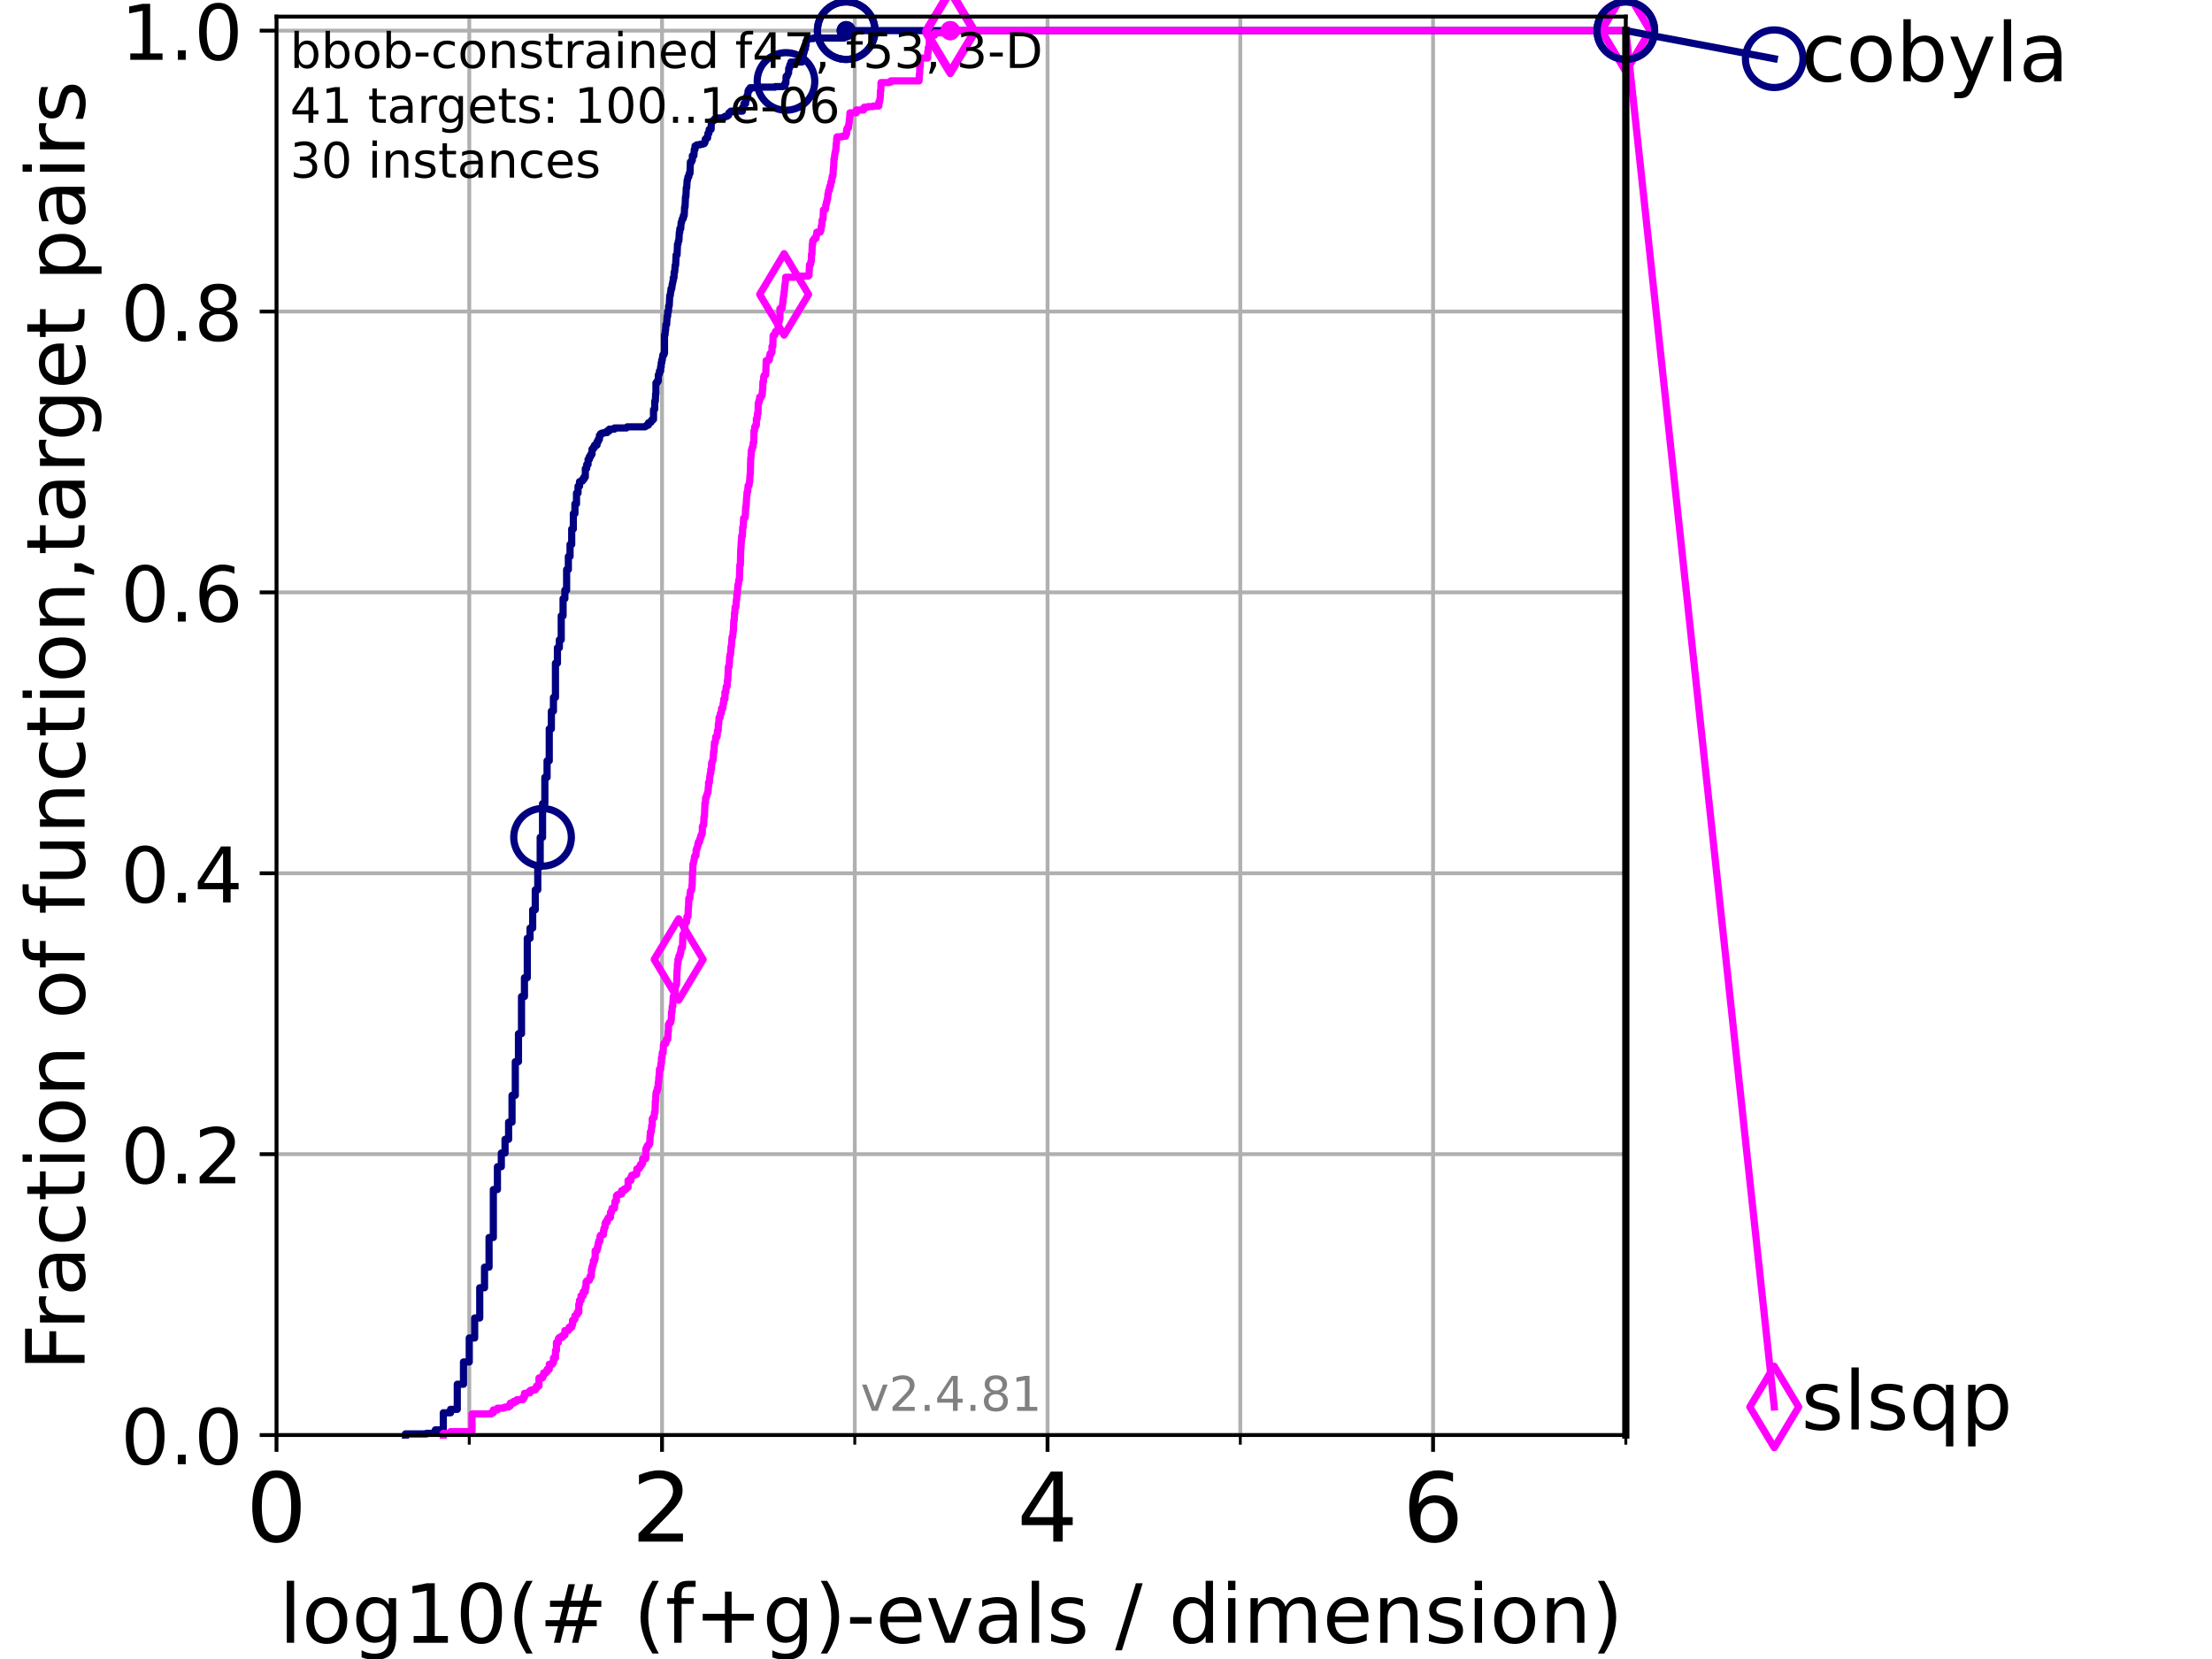 <?xml version="1.0" encoding="utf-8" standalone="no"?>
<!DOCTYPE svg PUBLIC "-//W3C//DTD SVG 1.1//EN"
  "http://www.w3.org/Graphics/SVG/1.1/DTD/svg11.dtd">
<!-- Created with matplotlib (https://matplotlib.org/) -->
<svg height="345.6pt" version="1.1" viewBox="0 0 460.8 345.6" width="460.8pt" xmlns="http://www.w3.org/2000/svg" xmlns:xlink="http://www.w3.org/1999/xlink">
 <defs>
  <style type="text/css">*{stroke-linecap:butt;stroke-linejoin:round;}</style>
 </defs>
 <g id="figure_1">
  <g id="patch_1">
   <path d="M 0 345.6 
L 460.8 345.6 
L 460.8 0 
L 0 0 
z
" style="fill:#ffffff;"/>
  </g>
  <g id="axes_1">
   <g id="patch_2">
    <path d="M 57.6 298.944 
L 338.688 298.944 
L 338.688 3.456 
L 57.6 3.456 
z
" style="fill:#ffffff;"/>
   </g>
   <g id="matplotlib.axis_1">
    <g id="xtick_1">
     <g id="line2d_1">
      <path clip-path="url(#pda171deb8d)" d="M 57.6 298.944 
L 57.6 3.456 
" style="fill:none;stroke:#b0b0b0;stroke-linecap:square;stroke-width:0.8;"/>
     </g>
     <g id="line2d_2">
      <defs>
       <path d="M 0 0 
L 0 3.5 
" id="m851d2f0dfb" style="stroke:#000000;stroke-width:0.8;"/>
      </defs>
      <g>
       <use style="stroke:#000000;stroke-width:0.8;" x="57.6" xlink:href="#m851d2f0dfb" y="298.944"/>
      </g>
     </g>
     <g id="text_1">
      <!-- 0 -->
      <g transform="translate(51.237 321.141)scale(0.2 -0.2)">
       <defs>
        <path d="M 31.781 66.406 
Q 24.172 66.406 20.328 58.906 
Q 16.5 51.422 16.5 36.375 
Q 16.5 21.391 20.328 13.891 
Q 24.172 6.391 31.781 6.391 
Q 39.453 6.391 43.281 13.891 
Q 47.125 21.391 47.125 36.375 
Q 47.125 51.422 43.281 58.906 
Q 39.453 66.406 31.781 66.406 
z
M 31.781 74.219 
Q 44.047 74.219 50.516 64.516 
Q 56.984 54.828 56.984 36.375 
Q 56.984 17.969 50.516 8.266 
Q 44.047 -1.422 31.781 -1.422 
Q 19.531 -1.422 13.062 8.266 
Q 6.594 17.969 6.594 36.375 
Q 6.594 54.828 13.062 64.516 
Q 19.531 74.219 31.781 74.219 
z
" id="DejaVuSans-48"/>
       </defs>
       <use xlink:href="#DejaVuSans-48"/>
      </g>
     </g>
    </g>
    <g id="xtick_2">
     <g id="line2d_3">
      <path clip-path="url(#pda171deb8d)" d="M 137.911 298.944 
L 137.911 3.456 
" style="fill:none;stroke:#b0b0b0;stroke-linecap:square;stroke-width:0.8;"/>
     </g>
     <g id="line2d_4">
      <g>
       <use style="stroke:#000000;stroke-width:0.8;" x="137.911" xlink:href="#m851d2f0dfb" y="298.944"/>
      </g>
     </g>
     <g id="text_2">
      <!-- 2 -->
      <g transform="translate(131.548 321.141)scale(0.2 -0.2)">
       <defs>
        <path d="M 19.188 8.297 
L 53.609 8.297 
L 53.609 0 
L 7.328 0 
L 7.328 8.297 
Q 12.938 14.109 22.625 23.891 
Q 32.328 33.688 34.812 36.531 
Q 39.547 41.844 41.422 45.531 
Q 43.312 49.219 43.312 52.781 
Q 43.312 58.594 39.234 62.25 
Q 35.156 65.922 28.609 65.922 
Q 23.969 65.922 18.812 64.312 
Q 13.672 62.703 7.812 59.422 
L 7.812 69.391 
Q 13.766 71.781 18.938 73 
Q 24.125 74.219 28.422 74.219 
Q 39.75 74.219 46.484 68.547 
Q 53.219 62.891 53.219 53.422 
Q 53.219 48.922 51.531 44.891 
Q 49.859 40.875 45.406 35.406 
Q 44.188 33.984 37.641 27.219 
Q 31.109 20.453 19.188 8.297 
z
" id="DejaVuSans-50"/>
       </defs>
       <use xlink:href="#DejaVuSans-50"/>
      </g>
     </g>
    </g>
    <g id="xtick_3">
     <g id="line2d_5">
      <path clip-path="url(#pda171deb8d)" d="M 218.222 298.944 
L 218.222 3.456 
" style="fill:none;stroke:#b0b0b0;stroke-linecap:square;stroke-width:0.8;"/>
     </g>
     <g id="line2d_6">
      <g>
       <use style="stroke:#000000;stroke-width:0.8;" x="218.222" xlink:href="#m851d2f0dfb" y="298.944"/>
      </g>
     </g>
     <g id="text_3">
      <!-- 4 -->
      <g transform="translate(211.859 321.141)scale(0.2 -0.2)">
       <defs>
        <path d="M 37.797 64.312 
L 12.891 25.391 
L 37.797 25.391 
z
M 35.203 72.906 
L 47.609 72.906 
L 47.609 25.391 
L 58.016 25.391 
L 58.016 17.188 
L 47.609 17.188 
L 47.609 0 
L 37.797 0 
L 37.797 17.188 
L 4.891 17.188 
L 4.891 26.703 
z
" id="DejaVuSans-52"/>
       </defs>
       <use xlink:href="#DejaVuSans-52"/>
      </g>
     </g>
    </g>
    <g id="xtick_4">
     <g id="line2d_7">
      <path clip-path="url(#pda171deb8d)" d="M 298.533 298.944 
L 298.533 3.456 
" style="fill:none;stroke:#b0b0b0;stroke-linecap:square;stroke-width:0.8;"/>
     </g>
     <g id="line2d_8">
      <g>
       <use style="stroke:#000000;stroke-width:0.8;" x="298.533" xlink:href="#m851d2f0dfb" y="298.944"/>
      </g>
     </g>
     <g id="text_4">
      <!-- 6 -->
      <g transform="translate(292.17 321.141)scale(0.2 -0.2)">
       <defs>
        <path d="M 33.016 40.375 
Q 26.375 40.375 22.484 35.828 
Q 18.609 31.297 18.609 23.391 
Q 18.609 15.531 22.484 10.953 
Q 26.375 6.391 33.016 6.391 
Q 39.656 6.391 43.531 10.953 
Q 47.406 15.531 47.406 23.391 
Q 47.406 31.297 43.531 35.828 
Q 39.656 40.375 33.016 40.375 
z
M 52.594 71.297 
L 52.594 62.312 
Q 48.875 64.062 45.094 64.984 
Q 41.312 65.922 37.594 65.922 
Q 27.828 65.922 22.672 59.328 
Q 17.531 52.734 16.797 39.406 
Q 19.672 43.656 24.016 45.922 
Q 28.375 48.188 33.594 48.188 
Q 44.578 48.188 50.953 41.516 
Q 57.328 34.859 57.328 23.391 
Q 57.328 12.156 50.688 5.359 
Q 44.047 -1.422 33.016 -1.422 
Q 20.359 -1.422 13.672 8.266 
Q 6.984 17.969 6.984 36.375 
Q 6.984 53.656 15.188 63.938 
Q 23.391 74.219 37.203 74.219 
Q 40.922 74.219 44.703 73.484 
Q 48.484 72.75 52.594 71.297 
z
" id="DejaVuSans-54"/>
       </defs>
       <use xlink:href="#DejaVuSans-54"/>
      </g>
     </g>
    </g>
    <g id="xtick_5">
     <g id="line2d_9">
      <path clip-path="url(#pda171deb8d)" d="M 97.755 298.944 
L 97.755 3.456 
" style="fill:none;stroke:#b0b0b0;stroke-linecap:square;stroke-width:0.8;"/>
     </g>
     <g id="line2d_10">
      <defs>
       <path d="M 0 0 
L 0 2 
" id="m78ebebf94d" style="stroke:#000000;stroke-width:0.6;"/>
      </defs>
      <g>
       <use style="stroke:#000000;stroke-width:0.6;" x="97.755" xlink:href="#m78ebebf94d" y="298.944"/>
      </g>
     </g>
    </g>
    <g id="xtick_6">
     <g id="line2d_11">
      <path clip-path="url(#pda171deb8d)" d="M 178.066 298.944 
L 178.066 3.456 
" style="fill:none;stroke:#b0b0b0;stroke-linecap:square;stroke-width:0.8;"/>
     </g>
     <g id="line2d_12">
      <g>
       <use style="stroke:#000000;stroke-width:0.6;" x="178.066" xlink:href="#m78ebebf94d" y="298.944"/>
      </g>
     </g>
    </g>
    <g id="xtick_7">
     <g id="line2d_13">
      <path clip-path="url(#pda171deb8d)" d="M 258.377 298.944 
L 258.377 3.456 
" style="fill:none;stroke:#b0b0b0;stroke-linecap:square;stroke-width:0.8;"/>
     </g>
     <g id="line2d_14">
      <g>
       <use style="stroke:#000000;stroke-width:0.6;" x="258.377" xlink:href="#m78ebebf94d" y="298.944"/>
      </g>
     </g>
    </g>
    <g id="xtick_8">
     <g id="line2d_15">
      <path clip-path="url(#pda171deb8d)" d="M 338.688 298.944 
L 338.688 3.456 
" style="fill:none;stroke:#b0b0b0;stroke-linecap:square;stroke-width:0.8;"/>
     </g>
     <g id="line2d_16">
      <g>
       <use style="stroke:#000000;stroke-width:0.6;" x="338.688" xlink:href="#m78ebebf94d" y="298.944"/>
      </g>
     </g>
    </g>
    <g id="text_5">
     <!-- log10(# (f+g)-evals / dimension) -->
     <g transform="translate(58.145 342.218)scale(0.17 -0.17)">
      <defs>
       <path d="M 9.422 75.984 
L 18.406 75.984 
L 18.406 0 
L 9.422 0 
z
" id="DejaVuSans-108"/>
       <path d="M 30.609 48.391 
Q 23.391 48.391 19.188 42.75 
Q 14.984 37.109 14.984 27.297 
Q 14.984 17.484 19.156 11.844 
Q 23.344 6.203 30.609 6.203 
Q 37.797 6.203 41.984 11.859 
Q 46.188 17.531 46.188 27.297 
Q 46.188 37.016 41.984 42.703 
Q 37.797 48.391 30.609 48.391 
z
M 30.609 56 
Q 42.328 56 49.016 48.375 
Q 55.719 40.766 55.719 27.297 
Q 55.719 13.875 49.016 6.219 
Q 42.328 -1.422 30.609 -1.422 
Q 18.844 -1.422 12.172 6.219 
Q 5.516 13.875 5.516 27.297 
Q 5.516 40.766 12.172 48.375 
Q 18.844 56 30.609 56 
z
" id="DejaVuSans-111"/>
       <path d="M 45.406 27.984 
Q 45.406 37.75 41.375 43.109 
Q 37.359 48.484 30.078 48.484 
Q 22.859 48.484 18.828 43.109 
Q 14.797 37.75 14.797 27.984 
Q 14.797 18.266 18.828 12.891 
Q 22.859 7.516 30.078 7.516 
Q 37.359 7.516 41.375 12.891 
Q 45.406 18.266 45.406 27.984 
z
M 54.391 6.781 
Q 54.391 -7.172 48.188 -13.984 
Q 42 -20.797 29.203 -20.797 
Q 24.469 -20.797 20.266 -20.094 
Q 16.062 -19.391 12.109 -17.922 
L 12.109 -9.188 
Q 16.062 -11.328 19.922 -12.344 
Q 23.781 -13.375 27.781 -13.375 
Q 36.625 -13.375 41.016 -8.766 
Q 45.406 -4.156 45.406 5.172 
L 45.406 9.625 
Q 42.625 4.781 38.281 2.391 
Q 33.938 0 27.875 0 
Q 17.828 0 11.672 7.656 
Q 5.516 15.328 5.516 27.984 
Q 5.516 40.672 11.672 48.328 
Q 17.828 56 27.875 56 
Q 33.938 56 38.281 53.609 
Q 42.625 51.219 45.406 46.391 
L 45.406 54.688 
L 54.391 54.688 
z
" id="DejaVuSans-103"/>
       <path d="M 12.406 8.297 
L 28.516 8.297 
L 28.516 63.922 
L 10.984 60.406 
L 10.984 69.391 
L 28.422 72.906 
L 38.281 72.906 
L 38.281 8.297 
L 54.391 8.297 
L 54.391 0 
L 12.406 0 
z
" id="DejaVuSans-49"/>
       <path d="M 31 75.875 
Q 24.469 64.656 21.281 53.656 
Q 18.109 42.672 18.109 31.391 
Q 18.109 20.125 21.312 9.062 
Q 24.516 -2 31 -13.188 
L 23.188 -13.188 
Q 15.875 -1.703 12.234 9.375 
Q 8.594 20.453 8.594 31.391 
Q 8.594 42.281 12.203 53.312 
Q 15.828 64.359 23.188 75.875 
z
" id="DejaVuSans-40"/>
       <path d="M 51.125 44 
L 36.922 44 
L 32.812 27.688 
L 47.125 27.688 
z
M 43.797 71.781 
L 38.719 51.516 
L 52.984 51.516 
L 58.109 71.781 
L 65.922 71.781 
L 60.891 51.516 
L 76.125 51.516 
L 76.125 44 
L 58.984 44 
L 54.984 27.688 
L 70.516 27.688 
L 70.516 20.219 
L 53.078 20.219 
L 48 0 
L 40.188 0 
L 45.219 20.219 
L 30.906 20.219 
L 25.875 0 
L 18.016 0 
L 23.094 20.219 
L 7.719 20.219 
L 7.719 27.688 
L 24.906 27.688 
L 29 44 
L 13.281 44 
L 13.281 51.516 
L 30.906 51.516 
L 35.891 71.781 
z
" id="DejaVuSans-35"/>
       <path id="DejaVuSans-32"/>
       <path d="M 37.109 75.984 
L 37.109 68.5 
L 28.516 68.5 
Q 23.688 68.5 21.797 66.547 
Q 19.922 64.594 19.922 59.516 
L 19.922 54.688 
L 34.719 54.688 
L 34.719 47.703 
L 19.922 47.703 
L 19.922 0 
L 10.891 0 
L 10.891 47.703 
L 2.297 47.703 
L 2.297 54.688 
L 10.891 54.688 
L 10.891 58.5 
Q 10.891 67.625 15.141 71.797 
Q 19.391 75.984 28.609 75.984 
z
" id="DejaVuSans-102"/>
       <path d="M 46 62.703 
L 46 35.5 
L 73.188 35.5 
L 73.188 27.203 
L 46 27.203 
L 46 0 
L 37.797 0 
L 37.797 27.203 
L 10.594 27.203 
L 10.594 35.5 
L 37.797 35.5 
L 37.797 62.703 
z
" id="DejaVuSans-43"/>
       <path d="M 8.016 75.875 
L 15.828 75.875 
Q 23.141 64.359 26.781 53.312 
Q 30.422 42.281 30.422 31.391 
Q 30.422 20.453 26.781 9.375 
Q 23.141 -1.703 15.828 -13.188 
L 8.016 -13.188 
Q 14.5 -2 17.703 9.062 
Q 20.906 20.125 20.906 31.391 
Q 20.906 42.672 17.703 53.656 
Q 14.5 64.656 8.016 75.875 
z
" id="DejaVuSans-41"/>
       <path d="M 4.891 31.391 
L 31.203 31.391 
L 31.203 23.391 
L 4.891 23.391 
z
" id="DejaVuSans-45"/>
       <path d="M 56.203 29.594 
L 56.203 25.203 
L 14.891 25.203 
Q 15.484 15.922 20.484 11.062 
Q 25.484 6.203 34.422 6.203 
Q 39.594 6.203 44.453 7.469 
Q 49.312 8.734 54.109 11.281 
L 54.109 2.781 
Q 49.266 0.734 44.188 -0.344 
Q 39.109 -1.422 33.891 -1.422 
Q 20.797 -1.422 13.156 6.188 
Q 5.516 13.812 5.516 26.812 
Q 5.516 40.234 12.766 48.109 
Q 20.016 56 32.328 56 
Q 43.359 56 49.781 48.891 
Q 56.203 41.797 56.203 29.594 
z
M 47.219 32.234 
Q 47.125 39.594 43.094 43.984 
Q 39.062 48.391 32.422 48.391 
Q 24.906 48.391 20.391 44.141 
Q 15.875 39.891 15.188 32.172 
z
" id="DejaVuSans-101"/>
       <path d="M 2.984 54.688 
L 12.5 54.688 
L 29.594 8.797 
L 46.688 54.688 
L 56.203 54.688 
L 35.688 0 
L 23.484 0 
z
" id="DejaVuSans-118"/>
       <path d="M 34.281 27.484 
Q 23.391 27.484 19.188 25 
Q 14.984 22.516 14.984 16.5 
Q 14.984 11.719 18.141 8.906 
Q 21.297 6.109 26.703 6.109 
Q 34.188 6.109 38.703 11.406 
Q 43.219 16.703 43.219 25.484 
L 43.219 27.484 
z
M 52.203 31.203 
L 52.203 0 
L 43.219 0 
L 43.219 8.297 
Q 40.141 3.328 35.547 0.953 
Q 30.953 -1.422 24.312 -1.422 
Q 15.922 -1.422 10.953 3.297 
Q 6 8.016 6 15.922 
Q 6 25.141 12.172 29.828 
Q 18.359 34.516 30.609 34.516 
L 43.219 34.516 
L 43.219 35.406 
Q 43.219 41.609 39.141 45 
Q 35.062 48.391 27.688 48.391 
Q 23 48.391 18.547 47.266 
Q 14.109 46.141 10.016 43.891 
L 10.016 52.203 
Q 14.938 54.109 19.578 55.047 
Q 24.219 56 28.609 56 
Q 40.484 56 46.344 49.844 
Q 52.203 43.703 52.203 31.203 
z
" id="DejaVuSans-97"/>
       <path d="M 44.281 53.078 
L 44.281 44.578 
Q 40.484 46.531 36.375 47.5 
Q 32.281 48.484 27.875 48.484 
Q 21.188 48.484 17.844 46.438 
Q 14.5 44.391 14.5 40.281 
Q 14.5 37.156 16.891 35.375 
Q 19.281 33.594 26.516 31.984 
L 29.594 31.297 
Q 39.156 29.25 43.188 25.516 
Q 47.219 21.781 47.219 15.094 
Q 47.219 7.469 41.188 3.016 
Q 35.156 -1.422 24.609 -1.422 
Q 20.219 -1.422 15.453 -0.562 
Q 10.688 0.297 5.422 2 
L 5.422 11.281 
Q 10.406 8.688 15.234 7.391 
Q 20.062 6.109 24.812 6.109 
Q 31.156 6.109 34.562 8.281 
Q 37.984 10.453 37.984 14.406 
Q 37.984 18.062 35.516 20.016 
Q 33.062 21.969 24.703 23.781 
L 21.578 24.516 
Q 13.234 26.266 9.516 29.906 
Q 5.812 33.547 5.812 39.891 
Q 5.812 47.609 11.281 51.797 
Q 16.75 56 26.812 56 
Q 31.781 56 36.172 55.266 
Q 40.578 54.547 44.281 53.078 
z
" id="DejaVuSans-115"/>
       <path d="M 25.391 72.906 
L 33.688 72.906 
L 8.297 -9.281 
L 0 -9.281 
z
" id="DejaVuSans-47"/>
       <path d="M 45.406 46.391 
L 45.406 75.984 
L 54.391 75.984 
L 54.391 0 
L 45.406 0 
L 45.406 8.203 
Q 42.578 3.328 38.25 0.953 
Q 33.938 -1.422 27.875 -1.422 
Q 17.969 -1.422 11.734 6.484 
Q 5.516 14.406 5.516 27.297 
Q 5.516 40.188 11.734 48.094 
Q 17.969 56 27.875 56 
Q 33.938 56 38.25 53.625 
Q 42.578 51.266 45.406 46.391 
z
M 14.797 27.297 
Q 14.797 17.391 18.875 11.75 
Q 22.953 6.109 30.078 6.109 
Q 37.203 6.109 41.297 11.75 
Q 45.406 17.391 45.406 27.297 
Q 45.406 37.203 41.297 42.844 
Q 37.203 48.484 30.078 48.484 
Q 22.953 48.484 18.875 42.844 
Q 14.797 37.203 14.797 27.297 
z
" id="DejaVuSans-100"/>
       <path d="M 9.422 54.688 
L 18.406 54.688 
L 18.406 0 
L 9.422 0 
z
M 9.422 75.984 
L 18.406 75.984 
L 18.406 64.594 
L 9.422 64.594 
z
" id="DejaVuSans-105"/>
       <path d="M 52 44.188 
Q 55.375 50.25 60.062 53.125 
Q 64.75 56 71.094 56 
Q 79.641 56 84.281 50.016 
Q 88.922 44.047 88.922 33.016 
L 88.922 0 
L 79.891 0 
L 79.891 32.719 
Q 79.891 40.578 77.094 44.375 
Q 74.312 48.188 68.609 48.188 
Q 61.625 48.188 57.562 43.547 
Q 53.516 38.922 53.516 30.906 
L 53.516 0 
L 44.484 0 
L 44.484 32.719 
Q 44.484 40.625 41.703 44.406 
Q 38.922 48.188 33.109 48.188 
Q 26.219 48.188 22.156 43.531 
Q 18.109 38.875 18.109 30.906 
L 18.109 0 
L 9.078 0 
L 9.078 54.688 
L 18.109 54.688 
L 18.109 46.188 
Q 21.188 51.219 25.484 53.609 
Q 29.781 56 35.688 56 
Q 41.656 56 45.828 52.969 
Q 50 49.953 52 44.188 
z
" id="DejaVuSans-109"/>
       <path d="M 54.891 33.016 
L 54.891 0 
L 45.906 0 
L 45.906 32.719 
Q 45.906 40.484 42.875 44.328 
Q 39.844 48.188 33.797 48.188 
Q 26.516 48.188 22.312 43.547 
Q 18.109 38.922 18.109 30.906 
L 18.109 0 
L 9.078 0 
L 9.078 54.688 
L 18.109 54.688 
L 18.109 46.188 
Q 21.344 51.125 25.703 53.562 
Q 30.078 56 35.797 56 
Q 45.219 56 50.047 50.172 
Q 54.891 44.344 54.891 33.016 
z
" id="DejaVuSans-110"/>
      </defs>
      <use xlink:href="#DejaVuSans-108"/>
      <use x="27.783" xlink:href="#DejaVuSans-111"/>
      <use x="88.965" xlink:href="#DejaVuSans-103"/>
      <use x="152.441" xlink:href="#DejaVuSans-49"/>
      <use x="216.064" xlink:href="#DejaVuSans-48"/>
      <use x="279.688" xlink:href="#DejaVuSans-40"/>
      <use x="318.701" xlink:href="#DejaVuSans-35"/>
      <use x="402.49" xlink:href="#DejaVuSans-32"/>
      <use x="434.277" xlink:href="#DejaVuSans-40"/>
      <use x="473.291" xlink:href="#DejaVuSans-102"/>
      <use x="508.496" xlink:href="#DejaVuSans-43"/>
      <use x="592.285" xlink:href="#DejaVuSans-103"/>
      <use x="655.762" xlink:href="#DejaVuSans-41"/>
      <use x="694.775" xlink:href="#DejaVuSans-45"/>
      <use x="730.859" xlink:href="#DejaVuSans-101"/>
      <use x="792.383" xlink:href="#DejaVuSans-118"/>
      <use x="851.562" xlink:href="#DejaVuSans-97"/>
      <use x="912.842" xlink:href="#DejaVuSans-108"/>
      <use x="940.625" xlink:href="#DejaVuSans-115"/>
      <use x="992.725" xlink:href="#DejaVuSans-32"/>
      <use x="1024.512" xlink:href="#DejaVuSans-47"/>
      <use x="1058.203" xlink:href="#DejaVuSans-32"/>
      <use x="1089.99" xlink:href="#DejaVuSans-100"/>
      <use x="1153.467" xlink:href="#DejaVuSans-105"/>
      <use x="1181.25" xlink:href="#DejaVuSans-109"/>
      <use x="1278.662" xlink:href="#DejaVuSans-101"/>
      <use x="1340.186" xlink:href="#DejaVuSans-110"/>
      <use x="1403.564" xlink:href="#DejaVuSans-115"/>
      <use x="1455.664" xlink:href="#DejaVuSans-105"/>
      <use x="1483.447" xlink:href="#DejaVuSans-111"/>
      <use x="1544.629" xlink:href="#DejaVuSans-110"/>
      <use x="1608.008" xlink:href="#DejaVuSans-41"/>
     </g>
    </g>
   </g>
   <g id="matplotlib.axis_2">
    <g id="ytick_1">
     <g id="line2d_17">
      <path clip-path="url(#pda171deb8d)" d="M 57.6 298.944 
L 338.688 298.944 
" style="fill:none;stroke:#b0b0b0;stroke-linecap:square;stroke-width:0.8;"/>
     </g>
     <g id="line2d_18">
      <defs>
       <path d="M 0 0 
L -3.5 0 
" id="m9e7298c78f" style="stroke:#000000;stroke-width:0.8;"/>
      </defs>
      <g>
       <use style="stroke:#000000;stroke-width:0.8;" x="57.6" xlink:href="#m9e7298c78f" y="298.944"/>
      </g>
     </g>
     <g id="text_6">
      <!-- 0.0 -->
      <g transform="translate(25.155 305.023)scale(0.16 -0.16)">
       <defs>
        <path d="M 10.688 12.406 
L 21 12.406 
L 21 0 
L 10.688 0 
z
" id="DejaVuSans-46"/>
       </defs>
       <use xlink:href="#DejaVuSans-48"/>
       <use x="63.623" xlink:href="#DejaVuSans-46"/>
       <use x="95.41" xlink:href="#DejaVuSans-48"/>
      </g>
     </g>
    </g>
    <g id="ytick_2">
     <g id="line2d_19">
      <path clip-path="url(#pda171deb8d)" d="M 57.6 240.432 
L 338.688 240.432 
" style="fill:none;stroke:#b0b0b0;stroke-linecap:square;stroke-width:0.8;"/>
     </g>
     <g id="line2d_20">
      <g>
       <use style="stroke:#000000;stroke-width:0.8;" x="57.6" xlink:href="#m9e7298c78f" y="240.432"/>
      </g>
     </g>
     <g id="text_7">
      <!-- 0.2 -->
      <g transform="translate(25.155 246.51)scale(0.16 -0.16)">
       <use xlink:href="#DejaVuSans-48"/>
       <use x="63.623" xlink:href="#DejaVuSans-46"/>
       <use x="95.41" xlink:href="#DejaVuSans-50"/>
      </g>
     </g>
    </g>
    <g id="ytick_3">
     <g id="line2d_21">
      <path clip-path="url(#pda171deb8d)" d="M 57.6 181.919 
L 338.688 181.919 
" style="fill:none;stroke:#b0b0b0;stroke-linecap:square;stroke-width:0.8;"/>
     </g>
     <g id="line2d_22">
      <g>
       <use style="stroke:#000000;stroke-width:0.8;" x="57.6" xlink:href="#m9e7298c78f" y="181.919"/>
      </g>
     </g>
     <g id="text_8">
      <!-- 0.4 -->
      <g transform="translate(25.155 187.998)scale(0.16 -0.16)">
       <use xlink:href="#DejaVuSans-48"/>
       <use x="63.623" xlink:href="#DejaVuSans-46"/>
       <use x="95.41" xlink:href="#DejaVuSans-52"/>
      </g>
     </g>
    </g>
    <g id="ytick_4">
     <g id="line2d_23">
      <path clip-path="url(#pda171deb8d)" d="M 57.6 123.407 
L 338.688 123.407 
" style="fill:none;stroke:#b0b0b0;stroke-linecap:square;stroke-width:0.8;"/>
     </g>
     <g id="line2d_24">
      <g>
       <use style="stroke:#000000;stroke-width:0.8;" x="57.6" xlink:href="#m9e7298c78f" y="123.407"/>
      </g>
     </g>
     <g id="text_9">
      <!-- 0.6 -->
      <g transform="translate(25.155 129.485)scale(0.16 -0.16)">
       <use xlink:href="#DejaVuSans-48"/>
       <use x="63.623" xlink:href="#DejaVuSans-46"/>
       <use x="95.41" xlink:href="#DejaVuSans-54"/>
      </g>
     </g>
    </g>
    <g id="ytick_5">
     <g id="line2d_25">
      <path clip-path="url(#pda171deb8d)" d="M 57.6 64.894 
L 338.688 64.894 
" style="fill:none;stroke:#b0b0b0;stroke-linecap:square;stroke-width:0.8;"/>
     </g>
     <g id="line2d_26">
      <g>
       <use style="stroke:#000000;stroke-width:0.8;" x="57.6" xlink:href="#m9e7298c78f" y="64.894"/>
      </g>
     </g>
     <g id="text_10">
      <!-- 0.8 -->
      <g transform="translate(25.155 70.973)scale(0.16 -0.16)">
       <defs>
        <path d="M 31.781 34.625 
Q 24.75 34.625 20.719 30.859 
Q 16.703 27.094 16.703 20.516 
Q 16.703 13.922 20.719 10.156 
Q 24.75 6.391 31.781 6.391 
Q 38.812 6.391 42.859 10.172 
Q 46.922 13.969 46.922 20.516 
Q 46.922 27.094 42.891 30.859 
Q 38.875 34.625 31.781 34.625 
z
M 21.922 38.812 
Q 15.578 40.375 12.031 44.719 
Q 8.5 49.078 8.5 55.328 
Q 8.5 64.062 14.719 69.141 
Q 20.953 74.219 31.781 74.219 
Q 42.672 74.219 48.875 69.141 
Q 55.078 64.062 55.078 55.328 
Q 55.078 49.078 51.531 44.719 
Q 48 40.375 41.703 38.812 
Q 48.828 37.156 52.797 32.312 
Q 56.781 27.484 56.781 20.516 
Q 56.781 9.906 50.312 4.234 
Q 43.844 -1.422 31.781 -1.422 
Q 19.734 -1.422 13.25 4.234 
Q 6.781 9.906 6.781 20.516 
Q 6.781 27.484 10.781 32.312 
Q 14.797 37.156 21.922 38.812 
z
M 18.312 54.391 
Q 18.312 48.734 21.844 45.562 
Q 25.391 42.391 31.781 42.391 
Q 38.141 42.391 41.719 45.562 
Q 45.312 48.734 45.312 54.391 
Q 45.312 60.062 41.719 63.234 
Q 38.141 66.406 31.781 66.406 
Q 25.391 66.406 21.844 63.234 
Q 18.312 60.062 18.312 54.391 
z
" id="DejaVuSans-56"/>
       </defs>
       <use xlink:href="#DejaVuSans-48"/>
       <use x="63.623" xlink:href="#DejaVuSans-46"/>
       <use x="95.41" xlink:href="#DejaVuSans-56"/>
      </g>
     </g>
    </g>
    <g id="ytick_6">
     <g id="line2d_27">
      <path clip-path="url(#pda171deb8d)" d="M 57.6 6.382 
L 338.688 6.382 
" style="fill:none;stroke:#b0b0b0;stroke-linecap:square;stroke-width:0.8;"/>
     </g>
     <g id="line2d_28">
      <g>
       <use style="stroke:#000000;stroke-width:0.8;" x="57.6" xlink:href="#m9e7298c78f" y="6.382"/>
      </g>
     </g>
     <g id="text_11">
      <!-- 1.0 -->
      <g transform="translate(25.155 12.46)scale(0.16 -0.16)">
       <use xlink:href="#DejaVuSans-49"/>
       <use x="63.623" xlink:href="#DejaVuSans-46"/>
       <use x="95.41" xlink:href="#DejaVuSans-48"/>
      </g>
     </g>
    </g>
    <g id="text_12">
     <!-- Fraction of function,target pairs -->
     <g transform="translate(17.62 285.585)rotate(-90)scale(0.17 -0.17)">
      <defs>
       <path d="M 9.812 72.906 
L 51.703 72.906 
L 51.703 64.594 
L 19.672 64.594 
L 19.672 43.109 
L 48.578 43.109 
L 48.578 34.812 
L 19.672 34.812 
L 19.672 0 
L 9.812 0 
z
" id="DejaVuSans-70"/>
       <path d="M 41.109 46.297 
Q 39.594 47.172 37.812 47.578 
Q 36.031 48 33.891 48 
Q 26.266 48 22.188 43.047 
Q 18.109 38.094 18.109 28.812 
L 18.109 0 
L 9.078 0 
L 9.078 54.688 
L 18.109 54.688 
L 18.109 46.188 
Q 20.953 51.172 25.484 53.578 
Q 30.031 56 36.531 56 
Q 37.453 56 38.578 55.875 
Q 39.703 55.766 41.062 55.516 
z
" id="DejaVuSans-114"/>
       <path d="M 48.781 52.594 
L 48.781 44.188 
Q 44.969 46.297 41.141 47.344 
Q 37.312 48.391 33.406 48.391 
Q 24.656 48.391 19.812 42.844 
Q 14.984 37.312 14.984 27.297 
Q 14.984 17.281 19.812 11.734 
Q 24.656 6.203 33.406 6.203 
Q 37.312 6.203 41.141 7.25 
Q 44.969 8.297 48.781 10.406 
L 48.781 2.094 
Q 45.016 0.344 40.984 -0.531 
Q 36.969 -1.422 32.422 -1.422 
Q 20.062 -1.422 12.781 6.344 
Q 5.516 14.109 5.516 27.297 
Q 5.516 40.672 12.859 48.328 
Q 20.219 56 33.016 56 
Q 37.156 56 41.109 55.141 
Q 45.062 54.297 48.781 52.594 
z
" id="DejaVuSans-99"/>
       <path d="M 18.312 70.219 
L 18.312 54.688 
L 36.812 54.688 
L 36.812 47.703 
L 18.312 47.703 
L 18.312 18.016 
Q 18.312 11.328 20.141 9.422 
Q 21.969 7.516 27.594 7.516 
L 36.812 7.516 
L 36.812 0 
L 27.594 0 
Q 17.188 0 13.234 3.875 
Q 9.281 7.766 9.281 18.016 
L 9.281 47.703 
L 2.688 47.703 
L 2.688 54.688 
L 9.281 54.688 
L 9.281 70.219 
z
" id="DejaVuSans-116"/>
       <path d="M 8.5 21.578 
L 8.5 54.688 
L 17.484 54.688 
L 17.484 21.922 
Q 17.484 14.156 20.5 10.266 
Q 23.531 6.391 29.594 6.391 
Q 36.859 6.391 41.078 11.031 
Q 45.312 15.672 45.312 23.688 
L 45.312 54.688 
L 54.297 54.688 
L 54.297 0 
L 45.312 0 
L 45.312 8.406 
Q 42.047 3.422 37.719 1 
Q 33.406 -1.422 27.688 -1.422 
Q 18.266 -1.422 13.375 4.438 
Q 8.5 10.297 8.5 21.578 
z
M 31.109 56 
z
" id="DejaVuSans-117"/>
       <path d="M 11.719 12.406 
L 22.016 12.406 
L 22.016 4 
L 14.016 -11.625 
L 7.719 -11.625 
L 11.719 4 
z
" id="DejaVuSans-44"/>
       <path d="M 18.109 8.203 
L 18.109 -20.797 
L 9.078 -20.797 
L 9.078 54.688 
L 18.109 54.688 
L 18.109 46.391 
Q 20.953 51.266 25.266 53.625 
Q 29.594 56 35.594 56 
Q 45.562 56 51.781 48.094 
Q 58.016 40.188 58.016 27.297 
Q 58.016 14.406 51.781 6.484 
Q 45.562 -1.422 35.594 -1.422 
Q 29.594 -1.422 25.266 0.953 
Q 20.953 3.328 18.109 8.203 
z
M 48.688 27.297 
Q 48.688 37.203 44.609 42.844 
Q 40.531 48.484 33.406 48.484 
Q 26.266 48.484 22.188 42.844 
Q 18.109 37.203 18.109 27.297 
Q 18.109 17.391 22.188 11.75 
Q 26.266 6.109 33.406 6.109 
Q 40.531 6.109 44.609 11.75 
Q 48.688 17.391 48.688 27.297 
z
" id="DejaVuSans-112"/>
      </defs>
      <use xlink:href="#DejaVuSans-70"/>
      <use x="50.27" xlink:href="#DejaVuSans-114"/>
      <use x="91.383" xlink:href="#DejaVuSans-97"/>
      <use x="152.662" xlink:href="#DejaVuSans-99"/>
      <use x="207.643" xlink:href="#DejaVuSans-116"/>
      <use x="246.852" xlink:href="#DejaVuSans-105"/>
      <use x="274.635" xlink:href="#DejaVuSans-111"/>
      <use x="335.816" xlink:href="#DejaVuSans-110"/>
      <use x="399.195" xlink:href="#DejaVuSans-32"/>
      <use x="430.982" xlink:href="#DejaVuSans-111"/>
      <use x="492.164" xlink:href="#DejaVuSans-102"/>
      <use x="527.369" xlink:href="#DejaVuSans-32"/>
      <use x="559.156" xlink:href="#DejaVuSans-102"/>
      <use x="594.361" xlink:href="#DejaVuSans-117"/>
      <use x="657.74" xlink:href="#DejaVuSans-110"/>
      <use x="721.119" xlink:href="#DejaVuSans-99"/>
      <use x="776.1" xlink:href="#DejaVuSans-116"/>
      <use x="815.309" xlink:href="#DejaVuSans-105"/>
      <use x="843.092" xlink:href="#DejaVuSans-111"/>
      <use x="904.273" xlink:href="#DejaVuSans-110"/>
      <use x="967.652" xlink:href="#DejaVuSans-44"/>
      <use x="999.439" xlink:href="#DejaVuSans-116"/>
      <use x="1038.648" xlink:href="#DejaVuSans-97"/>
      <use x="1099.928" xlink:href="#DejaVuSans-114"/>
      <use x="1139.291" xlink:href="#DejaVuSans-103"/>
      <use x="1202.768" xlink:href="#DejaVuSans-101"/>
      <use x="1264.291" xlink:href="#DejaVuSans-116"/>
      <use x="1303.5" xlink:href="#DejaVuSans-32"/>
      <use x="1335.287" xlink:href="#DejaVuSans-112"/>
      <use x="1398.764" xlink:href="#DejaVuSans-97"/>
      <use x="1460.043" xlink:href="#DejaVuSans-105"/>
      <use x="1487.826" xlink:href="#DejaVuSans-114"/>
      <use x="1528.939" xlink:href="#DejaVuSans-115"/>
     </g>
    </g>
   </g>
   <g id="line2d_29">
    <defs>
     <path d="M 0 1.5 
C 0.398 1.5 0.779 1.342 1.061 1.061 
C 1.342 0.779 1.5 0.398 1.5 0 
C 1.5 -0.398 1.342 -0.779 1.061 -1.061 
C 0.779 -1.342 0.398 -1.5 0 -1.5 
C -0.398 -1.5 -0.779 -1.342 -1.061 -1.061 
C -1.342 -0.779 -1.5 -0.398 -1.5 0 
C -1.5 0.398 -1.342 0.779 -1.061 1.061 
C -0.779 1.342 -0.398 1.5 0 1.5 
z
" id="mb13ec96a76" style="stroke:#000080;"/>
    </defs>
    <g>
     <use style="fill:#000080;stroke:#000080;" x="176.28" xlink:href="#mb13ec96a76" y="6.382"/>
     <use style="fill:#000080;stroke:#000080;" x="176.28" xlink:href="#mb13ec96a76" y="6.382"/>
    </g>
   </g>
   <g id="line2d_30">
    <path d="M 84.464 298.944 
L 84.464 298.706 
L 88.847 298.706 
L 88.847 298.587 
L 90.684 298.587 
L 90.684 297.874 
L 92.347 297.874 
L 92.347 294.306 
L 93.864 294.306 
L 93.864 293.592 
L 95.26 293.592 
L 95.26 288.359 
L 96.552 288.359 
L 96.552 283.721 
L 97.755 283.721 
L 97.755 278.726 
L 98.881 278.726 
L 98.881 274.564 
L 99.938 274.564 
L 99.938 268.261 
L 100.935 268.261 
L 100.935 263.979 
L 101.878 263.979 
L 101.878 257.795 
L 102.772 257.795 
L 102.772 247.805 
L 103.623 247.805 
L 103.623 243.048 
L 104.435 243.048 
L 104.435 240.194 
L 105.21 240.194 
L 105.21 237.339 
L 105.952 237.339 
L 105.952 233.772 
L 106.664 233.772 
L 106.664 228.182 
L 107.348 228.182 
L 107.348 221.165 
L 108.006 221.165 
L 108.006 215.338 
L 108.64 215.338 
L 108.64 207.607 
L 109.252 207.607 
L 109.252 203.683 
L 109.843 203.683 
L 109.843 195.477 
L 110.415 195.477 
L 110.415 193.336 
L 110.969 193.336 
L 110.969 189.53 
L 111.506 189.53 
L 111.506 185.368 
L 112.026 185.368 
L 112.026 180.611 
L 112.532 180.611 
L 112.532 174.427 
L 113.023 174.427 
L 113.023 167.41 
L 113.501 167.41 
L 113.501 161.939 
L 113.966 161.939 
L 113.966 158.49 
L 114.419 158.49 
L 114.419 151.83 
L 114.86 151.83 
L 114.86 148.144 
L 115.291 148.144 
L 115.291 145.289 
L 115.711 145.289 
L 115.711 138.154 
L 116.122 138.154 
L 116.122 134.943 
L 116.523 134.943 
L 116.523 133.278 
L 116.914 133.278 
L 116.914 128.283 
L 117.298 128.283 
L 117.298 124.715 
L 117.673 124.715 
L 117.673 122.931 
L 118.04 122.931 
L 118.04 118.649 
L 118.4 118.649 
L 118.4 115.914 
L 118.752 115.914 
L 118.752 113.417 
L 119.097 113.417 
L 119.097 110.206 
L 119.436 110.206 
L 119.436 106.995 
L 119.768 106.995 
L 119.768 104.973 
L 120.094 104.973 
L 120.094 102.713 
L 120.414 102.713 
L 120.414 101.286 
L 120.728 101.286 
L 120.728 100.335 
L 121.037 100.335 
L 121.037 100.216 
L 121.34 100.216 
L 121.34 99.859 
L 121.638 99.859 
L 121.638 99.383 
L 121.931 99.383 
L 121.931 97.599 
L 122.22 97.599 
L 122.22 96.767 
L 122.503 96.767 
L 122.503 95.696 
L 122.782 95.696 
L 122.782 95.102 
L 123.057 95.102 
L 123.057 94.626 
L 123.327 94.626 
L 123.327 93.556 
L 123.594 93.556 
L 123.594 93.199 
L 123.856 93.199 
L 123.856 92.723 
L 124.369 92.723 
L 124.369 92.01 
L 124.62 92.01 
L 124.62 91.534 
L 124.867 91.534 
L 124.867 90.701 
L 125.111 90.701 
L 125.111 90.345 
L 125.352 90.345 
L 125.352 90.226 
L 125.823 90.226 
L 125.823 90.107 
L 126.507 90.107 
L 126.507 89.75 
L 126.948 89.75 
L 126.948 89.393 
L 128.006 89.393 
L 128.006 89.155 
L 130.488 89.155 
L 130.488 89.036 
L 130.665 89.036 
L 130.665 88.918 
L 134.379 88.918 
L 134.379 88.799 
L 134.591 88.799 
L 134.591 88.68 
L 134.731 88.68 
L 134.731 88.561 
L 135.077 88.561 
L 135.077 88.085 
L 135.348 88.085 
L 135.348 87.966 
L 135.615 87.966 
L 135.615 87.728 
L 135.747 87.728 
L 135.747 87.49 
L 136.009 87.49 
L 136.009 87.371 
L 136.138 87.371 
L 136.138 85.35 
L 136.266 85.35 
L 136.266 85.231 
L 136.393 85.231 
L 136.393 83.566 
L 136.52 83.566 
L 136.583 82.02 
L 136.645 82.02 
L 136.645 79.76 
L 136.894 79.76 
L 136.894 79.403 
L 137.138 79.403 
L 137.138 78.095 
L 137.259 78.095 
L 137.259 77.857 
L 137.38 77.857 
L 137.38 77.263 
L 137.618 77.263 
L 137.618 76.43 
L 137.736 76.43 
L 137.736 75.598 
L 137.853 75.598 
L 137.853 75.003 
L 137.969 75.003 
L 138.027 74.289 
L 138.084 74.289 
L 138.084 73.933 
L 138.313 73.933 
L 138.313 73.576 
L 138.426 73.576 
L 138.426 69.77 
L 138.539 69.77 
L 138.595 68.819 
L 138.651 68.819 
L 138.706 67.629 
L 138.872 67.629 
L 138.982 65.846 
L 139.091 65.846 
L 139.091 64.894 
L 139.253 64.894 
L 139.307 63.705 
L 139.414 63.705 
L 139.52 61.564 
L 139.626 61.564 
L 139.731 60.613 
L 139.783 60.613 
L 139.783 60.137 
L 139.939 60.137 
L 140.042 59.186 
L 140.094 59.186 
L 140.196 58.472 
L 140.247 58.472 
L 140.247 57.877 
L 140.399 57.877 
L 140.449 56.688 
L 140.549 56.688 
L 140.649 55.261 
L 140.748 55.261 
L 140.847 53.12 
L 141.042 53.12 
L 141.139 50.861 
L 141.235 50.861 
L 141.331 50.147 
L 141.426 50.147 
L 141.521 48.363 
L 141.615 48.363 
L 141.615 47.65 
L 141.802 47.65 
L 141.895 46.341 
L 141.987 46.341 
L 142.079 45.747 
L 142.17 45.747 
L 142.17 45.509 
L 142.352 45.509 
L 142.352 44.914 
L 142.531 44.914 
L 142.62 43.13 
L 142.708 43.13 
L 142.797 40.99 
L 142.884 40.99 
L 142.971 39.087 
L 143.058 39.087 
L 143.144 37.541 
L 143.23 37.541 
L 143.316 36.827 
L 143.486 36.827 
L 143.57 36.114 
L 143.737 36.114 
L 143.82 33.735 
L 144.067 33.735 
L 144.148 33.378 
L 144.23 33.378 
L 144.23 32.427 
L 144.55 32.427 
L 144.63 31.119 
L 144.787 31.119 
L 144.787 30.405 
L 145.098 30.405 
L 145.175 30.167 
L 145.851 30.167 
L 145.851 30.048 
L 146.36 30.048 
L 146.36 29.929 
L 146.714 29.929 
L 146.714 29.691 
L 146.854 29.691 
L 146.924 28.978 
L 147.13 28.978 
L 147.13 28.74 
L 147.402 28.74 
L 147.47 27.789 
L 147.67 27.789 
L 147.736 26.956 
L 148.129 26.956 
L 148.194 25.291 
L 148.45 25.291 
L 148.45 25.172 
L 148.639 25.172 
L 148.639 25.053 
L 148.827 25.053 
L 148.827 24.815 
L 149.135 24.815 
L 149.135 24.697 
L 149.617 24.697 
L 149.617 24.578 
L 150.599 24.578 
L 150.599 24.459 
L 150.905 24.459 
L 150.905 24.34 
L 151.042 24.34 
L 151.042 24.221 
L 151.475 24.221 
L 151.475 24.102 
L 151.635 24.102 
L 151.635 23.983 
L 151.793 23.983 
L 151.845 23.507 
L 152.001 23.507 
L 152.001 23.388 
L 152.258 23.388 
L 152.258 23.15 
L 154.663 23.15 
L 154.663 22.437 
L 154.972 22.437 
L 154.972 21.604 
L 155.318 21.604 
L 155.318 20.772 
L 155.531 20.772 
L 155.574 20.058 
L 155.658 20.058 
L 155.658 19.82 
L 155.783 19.82 
L 155.825 18.988 
L 155.991 18.988 
L 155.991 18.631 
L 156.277 18.631 
L 156.277 18.274 
L 157.828 18.274 
L 157.828 18.155 
L 161.466 18.155 
L 161.466 18.037 
L 163.103 18.037 
L 163.103 17.918 
L 163.523 17.918 
L 163.523 17.323 
L 163.709 17.323 
L 163.762 15.896 
L 163.998 15.896 
L 164.076 15.539 
L 164.128 15.539 
L 164.231 15.182 
L 164.282 15.182 
L 164.308 14.231 
L 164.461 14.231 
L 164.537 13.517 
L 164.638 13.517 
L 164.725 13.279 
L 164.763 13.279 
L 164.763 12.923 
L 167.093 12.923 
L 167.093 11.971 
L 167.223 11.971 
L 167.299 11.496 
L 167.353 11.496 
L 167.46 10.901 
L 167.524 10.901 
L 167.524 10.187 
L 167.777 10.187 
L 167.777 9.474 
L 167.903 9.474 
L 167.903 8.641 
L 168.068 8.641 
L 168.171 8.047 
L 169.427 8.047 
L 169.427 7.928 
L 175.863 7.928 
L 175.863 7.095 
L 176.203 7.095 
L 176.28 6.382 
L 338.688 6.382 
L 338.688 6.382 
" style="fill:none;stroke:#000080;stroke-linecap:square;stroke-width:1.5;"/>
   </g>
   <g id="line2d_31">
    <defs>
     <path d="M 0 6 
C 1.591 6 3.117 5.368 4.243 4.243 
C 5.368 3.117 6 1.591 6 0 
C 6 -1.591 5.368 -3.117 4.243 -4.243 
C 3.117 -5.368 1.591 -6 0 -6 
C -1.591 -6 -3.117 -5.368 -4.243 -4.243 
C -5.368 -3.117 -6 -1.591 -6 0 
C -6 1.591 -5.368 3.117 -4.243 4.243 
C -3.117 5.368 -1.591 6 0 6 
z
" id="m306fb9954d" style="stroke:#000080;stroke-width:1.5;"/>
    </defs>
    <g>
     <use style="fill-opacity:0;stroke:#000080;stroke-width:1.5;" x="113.023" xlink:href="#m306fb9954d" y="174.427"/>
     <use style="fill-opacity:0;stroke:#000080;stroke-width:1.5;" x="163.736" xlink:href="#m306fb9954d" y="16.966"/>
     <use style="fill-opacity:0;stroke:#000080;stroke-width:1.5;" x="176.28" xlink:href="#m306fb9954d" y="6.382"/>
     <use style="fill-opacity:0;stroke:#000080;stroke-width:1.5;" x="176.28" xlink:href="#m306fb9954d" y="6.382"/>
     <use style="fill-opacity:0;stroke:#000080;stroke-width:1.5;" x="338.688" xlink:href="#m306fb9954d" y="6.382"/>
    </g>
   </g>
   <g id="line2d_32">
    <path style="fill:none;stroke:#000080;stroke-linecap:square;stroke-width:1.5;"/>
    <g/>
   </g>
   <g id="line2d_33">
    <defs>
     <path d="M 0 1.5 
C 0.398 1.5 0.779 1.342 1.061 1.061 
C 1.342 0.779 1.5 0.398 1.5 0 
C 1.5 -0.398 1.342 -0.779 1.061 -1.061 
C 0.779 -1.342 0.398 -1.5 0 -1.5 
C -0.398 -1.5 -0.779 -1.342 -1.061 -1.061 
C -1.342 -0.779 -1.5 -0.398 -1.5 0 
C -1.5 0.398 -1.342 0.779 -1.061 1.061 
C -0.779 1.342 -0.398 1.5 0 1.5 
z
" id="mea7afdaff6" style="stroke:#ff00ff;"/>
    </defs>
    <g>
     <use style="fill:#ff00ff;stroke:#ff00ff;" x="197.96" xlink:href="#mea7afdaff6" y="6.382"/>
     <use style="fill:#ff00ff;stroke:#ff00ff;" x="197.96" xlink:href="#mea7afdaff6" y="6.382"/>
    </g>
   </g>
   <g id="line2d_34">
    <path d="M 92.347 298.944 
L 92.347 298.587 
L 93.864 298.587 
L 93.864 298.23 
L 98.327 298.23 
L 98.327 294.544 
L 102.331 294.544 
L 102.331 294.306 
L 102.772 294.306 
L 102.772 293.711 
L 103.623 293.711 
L 103.623 293.354 
L 104.826 293.354 
L 104.826 293.235 
L 105.21 293.235 
L 105.21 293.117 
L 105.952 293.117 
L 105.952 292.879 
L 106.312 292.879 
L 106.312 292.284 
L 107.009 292.284 
L 107.009 291.927 
L 107.68 291.927 
L 107.68 291.57 
L 108.949 291.57 
L 108.949 291.095 
L 109.252 291.095 
L 109.252 290.262 
L 109.843 290.262 
L 109.843 290.143 
L 110.415 290.143 
L 110.415 289.668 
L 110.694 289.668 
L 110.694 289.549 
L 111.506 289.549 
L 111.506 289.192 
L 111.768 289.192 
L 111.768 288.716 
L 112.281 288.716 
L 112.281 287.051 
L 113.023 287.051 
L 113.023 286.576 
L 113.264 286.576 
L 113.264 285.981 
L 113.735 285.981 
L 113.735 285.743 
L 113.966 285.743 
L 113.966 285.267 
L 114.419 285.267 
L 114.419 284.197 
L 115.077 284.197 
L 115.077 283.84 
L 115.291 283.84 
L 115.291 282.889 
L 115.711 282.889 
L 115.711 281.343 
L 115.918 281.343 
L 115.918 279.678 
L 116.323 279.678 
L 116.323 278.845 
L 116.523 278.845 
L 116.523 278.607 
L 117.107 278.607 
L 117.107 278.251 
L 117.486 278.251 
L 117.486 278.132 
L 117.673 278.132 
L 117.673 277.18 
L 118.4 277.18 
L 118.4 276.942 
L 118.577 276.942 
L 118.577 276.467 
L 119.097 276.467 
L 119.097 275.991 
L 119.267 275.991 
L 119.267 275.04 
L 119.603 275.04 
L 119.603 274.802 
L 119.768 274.802 
L 119.768 274.088 
L 119.932 274.088 
L 119.932 273.969 
L 120.094 273.969 
L 120.094 273.85 
L 120.255 273.85 
L 120.255 273.375 
L 120.572 273.375 
L 120.572 271.71 
L 120.728 271.71 
L 120.728 270.877 
L 121.037 270.877 
L 121.037 269.926 
L 121.49 269.926 
L 121.49 269.093 
L 121.931 269.093 
L 121.931 268.142 
L 122.076 268.142 
L 122.076 267.071 
L 122.22 267.071 
L 122.22 266.833 
L 122.503 266.833 
L 122.503 266.715 
L 122.782 266.715 
L 122.782 266.358 
L 122.92 266.358 
L 122.92 265.882 
L 123.193 265.882 
L 123.193 264.455 
L 123.327 264.455 
L 123.327 263.86 
L 123.461 263.86 
L 123.461 263.504 
L 123.594 263.504 
L 123.594 262.671 
L 123.856 262.671 
L 123.856 262.195 
L 123.985 262.195 
L 123.985 260.53 
L 124.369 260.53 
L 124.369 260.055 
L 124.495 260.055 
L 124.495 259.579 
L 124.62 259.579 
L 124.62 258.984 
L 124.744 258.984 
L 124.744 258.509 
L 124.989 258.509 
L 124.989 257.557 
L 125.111 257.557 
L 125.111 257.319 
L 125.352 257.319 
L 125.352 257.2 
L 125.706 257.2 
L 125.706 256.368 
L 125.823 256.368 
L 125.823 255.892 
L 125.939 255.892 
L 125.939 255.654 
L 126.054 255.654 
L 126.054 254.822 
L 126.168 254.822 
L 126.168 254.584 
L 126.507 254.584 
L 126.507 253.989 
L 126.618 253.989 
L 126.729 253.633 
L 127.165 253.633 
L 127.165 252.562 
L 127.379 252.562 
L 127.485 251.73 
L 128.006 251.73 
L 128.108 250.303 
L 128.21 250.303 
L 128.21 250.184 
L 128.411 250.184 
L 128.411 249.113 
L 128.611 249.113 
L 128.611 248.875 
L 129.002 248.875 
L 129.002 248.756 
L 129.48 248.756 
L 129.48 248.043 
L 130.037 248.043 
L 130.037 247.686 
L 130.488 247.686 
L 130.488 247.448 
L 130.665 247.448 
L 130.665 247.329 
L 130.84 247.329 
L 130.84 245.902 
L 131.44 245.902 
L 131.44 245.189 
L 131.607 245.189 
L 131.607 244.832 
L 132.182 244.832 
L 132.182 244.594 
L 132.66 244.594 
L 132.66 243.524 
L 133.048 243.524 
L 133.048 243.405 
L 133.201 243.405 
L 133.201 243.048 
L 133.428 243.048 
L 133.428 242.572 
L 133.726 242.572 
L 133.8 242.334 
L 133.873 242.334 
L 133.873 241.383 
L 134.521 241.383 
L 134.521 239.361 
L 134.731 239.361 
L 134.731 238.885 
L 134.87 238.885 
L 134.87 238.648 
L 135.145 238.648 
L 135.145 238.291 
L 135.348 238.291 
L 135.415 236.626 
L 135.482 236.626 
L 135.482 235.793 
L 135.682 235.793 
L 135.747 234.485 
L 135.879 234.485 
L 135.879 233.058 
L 136.009 233.058 
L 136.009 232.82 
L 136.266 232.82 
L 136.33 231.75 
L 136.457 231.75 
L 136.52 229.371 
L 136.583 229.371 
L 136.645 227.825 
L 136.708 227.825 
L 136.708 227.468 
L 136.832 227.468 
L 136.832 227.112 
L 136.955 227.112 
L 136.955 226.636 
L 137.077 226.636 
L 137.138 225.447 
L 137.199 225.447 
L 137.259 224.257 
L 137.32 224.257 
L 137.38 222.711 
L 137.618 222.711 
L 137.677 221.522 
L 137.794 221.522 
L 137.794 220.333 
L 137.911 220.333 
L 137.969 219.262 
L 138.142 219.262 
L 138.199 217.716 
L 138.313 217.716 
L 138.313 217.36 
L 138.706 217.36 
L 138.817 216.527 
L 139.091 216.527 
L 139.199 214.743 
L 139.253 214.743 
L 139.253 213.435 
L 139.414 213.435 
L 139.414 213.078 
L 139.678 213.078 
L 139.783 212.483 
L 139.835 212.483 
L 139.887 210.819 
L 139.991 210.819 
L 140.042 209.629 
L 140.145 209.629 
L 140.247 207.607 
L 140.348 207.607 
L 140.348 207.37 
L 140.499 207.37 
L 140.599 206.656 
L 140.649 206.656 
L 140.649 205.467 
L 140.797 205.467 
L 140.797 205.11 
L 140.944 205.11 
L 141.042 202.137 
L 141.09 202.137 
L 141.139 200.71 
L 141.235 200.71 
L 141.235 199.877 
L 141.379 199.877 
L 141.426 199.164 
L 141.662 199.164 
L 141.662 198.569 
L 141.802 198.569 
L 141.849 197.736 
L 141.941 197.736 
L 141.941 197.38 
L 142.17 197.38 
L 142.261 194.644 
L 142.442 194.644 
L 142.442 194.406 
L 142.576 194.406 
L 142.664 192.266 
L 142.708 192.266 
L 142.708 192.147 
L 143.015 192.147 
L 143.101 190.958 
L 143.316 190.958 
L 143.401 188.936 
L 143.443 188.936 
L 143.486 187.152 
L 143.695 187.152 
L 143.779 185.963 
L 143.82 185.963 
L 143.82 185.606 
L 143.944 185.606 
L 143.944 185.487 
L 144.067 185.487 
L 144.148 184.417 
L 144.189 184.417 
L 144.27 181.562 
L 144.31 181.562 
L 144.351 180.016 
L 144.431 180.016 
L 144.511 179.422 
L 144.55 179.422 
L 144.63 178.827 
L 144.669 178.827 
L 144.669 178.47 
L 144.787 178.47 
L 144.787 178.232 
L 144.982 178.232 
L 145.021 177.043 
L 145.136 177.043 
L 145.136 176.686 
L 145.251 176.686 
L 145.289 176.329 
L 145.365 176.329 
L 145.365 175.854 
L 145.479 175.854 
L 145.479 175.378 
L 145.74 175.378 
L 145.814 174.664 
L 145.925 174.664 
L 145.998 174.07 
L 146.144 174.07 
L 146.18 173.713 
L 146.288 173.713 
L 146.324 172.167 
L 146.431 172.167 
L 146.431 171.929 
L 146.573 171.929 
L 146.644 170.145 
L 146.749 170.145 
L 146.854 167.291 
L 146.958 167.291 
L 146.993 166.221 
L 147.096 166.221 
L 147.165 165.745 
L 147.267 165.745 
L 147.369 165.15 
L 147.47 165.15 
L 147.57 163.842 
L 147.604 163.842 
L 147.604 163.01 
L 147.77 163.01 
L 147.868 161.701 
L 147.901 161.701 
L 147.967 161.107 
L 148.064 161.107 
L 148.064 160.274 
L 148.194 160.274 
L 148.258 158.847 
L 148.354 158.847 
L 148.45 158.371 
L 148.545 158.371 
L 148.639 156.587 
L 148.733 156.587 
L 148.827 154.685 
L 149.012 154.685 
L 149.104 153.495 
L 149.378 153.495 
L 149.468 152.187 
L 149.617 152.187 
L 149.647 150.76 
L 149.735 150.76 
L 149.794 149.452 
L 149.999 149.452 
L 150.057 148.619 
L 150.258 148.619 
L 150.316 147.549 
L 150.571 147.549 
L 150.655 146.479 
L 150.766 146.479 
L 150.766 145.646 
L 151.015 145.646 
L 151.015 144.219 
L 151.179 144.219 
L 151.287 143.03 
L 151.475 143.03 
L 151.528 141.721 
L 151.608 141.721 
L 151.714 139.224 
L 151.74 139.224 
L 151.74 138.867 
L 151.897 138.867 
L 152.001 136.845 
L 152.027 136.845 
L 152.079 136.37 
L 152.182 136.37 
L 152.284 134.705 
L 152.36 134.705 
L 152.461 133.159 
L 152.487 133.159 
L 152.512 132.683 
L 152.637 132.683 
L 152.737 131.375 
L 152.786 131.375 
L 152.861 129.234 
L 152.959 129.234 
L 153.008 127.688 
L 153.081 127.688 
L 153.13 126.499 
L 153.299 126.499 
L 153.395 124.953 
L 153.467 124.953 
L 153.49 123.882 
L 153.585 123.882 
L 153.68 122.336 
L 153.703 122.336 
L 153.703 121.861 
L 153.82 121.861 
L 153.914 120.79 
L 154.029 120.79 
L 154.121 117.698 
L 154.236 117.698 
L 154.304 114.368 
L 154.349 114.368 
L 154.44 112.465 
L 154.485 112.465 
L 154.507 111.633 
L 154.663 111.633 
L 154.708 109.849 
L 154.819 109.849 
L 154.906 107.946 
L 155.059 107.946 
L 155.059 107.827 
L 155.232 107.827 
L 155.34 105.567 
L 155.425 105.567 
L 155.531 103.665 
L 155.552 103.665 
L 155.637 102.475 
L 155.742 102.475 
L 155.846 101.167 
L 156.032 101.167 
L 156.114 100.454 
L 156.155 100.454 
L 156.257 98.789 
L 156.297 98.789 
L 156.398 95.34 
L 156.439 95.34 
L 156.519 93.794 
L 156.618 93.794 
L 156.698 93.199 
L 156.836 93.199 
L 156.895 92.247 
L 157.012 92.247 
L 157.07 89.75 
L 157.186 89.75 
L 157.224 88.918 
L 157.396 88.918 
L 157.415 88.561 
L 157.567 88.561 
L 157.567 87.253 
L 157.735 87.253 
L 157.772 86.182 
L 157.902 86.182 
L 157.958 83.923 
L 158.104 83.923 
L 158.104 83.447 
L 158.25 83.447 
L 158.25 82.733 
L 158.573 82.733 
L 158.608 82.376 
L 158.767 82.376 
L 158.837 81.187 
L 158.89 81.187 
L 158.925 79.522 
L 159.046 79.522 
L 159.098 78.452 
L 159.184 78.452 
L 159.184 78.214 
L 159.372 78.214 
L 159.372 78.095 
L 159.507 78.095 
L 159.608 75.122 
L 160.12 75.122 
L 160.12 75.003 
L 160.266 75.003 
L 160.298 74.17 
L 160.41 74.17 
L 160.41 73.695 
L 160.68 73.695 
L 160.696 73.338 
L 160.821 73.338 
L 160.821 72.149 
L 160.992 72.149 
L 161.054 69.889 
L 161.131 69.889 
L 161.131 69.77 
L 161.42 69.77 
L 161.42 69.413 
L 161.556 69.413 
L 161.556 69.057 
L 161.97 69.057 
L 161.97 68.7 
L 162.087 68.7 
L 162.101 67.629 
L 162.217 67.629 
L 162.232 66.916 
L 162.346 66.916 
L 162.389 66.321 
L 162.475 66.321 
L 162.475 64.299 
L 162.896 64.299 
L 162.979 63.586 
L 163.021 63.586 
L 163.13 62.397 
L 163.144 62.397 
L 163.226 61.683 
L 163.267 61.683 
L 163.348 60.732 
L 163.389 60.732 
L 163.483 59.423 
L 163.536 59.423 
L 163.63 58.472 
L 163.656 58.472 
L 163.656 57.758 
L 165.495 57.758 
L 165.495 57.521 
L 168.345 57.521 
L 168.345 57.402 
L 168.526 57.402 
L 168.637 55.142 
L 168.825 55.142 
L 168.934 54.428 
L 169.012 54.428 
L 169.041 53.001 
L 169.129 53.001 
L 169.216 50.861 
L 169.303 50.861 
L 169.303 50.147 
L 169.465 50.147 
L 169.465 49.909 
L 169.636 49.909 
L 169.636 49.671 
L 169.972 49.671 
L 170.073 48.839 
L 170.156 48.839 
L 170.156 48.363 
L 170.864 48.363 
L 170.864 48.006 
L 171.021 48.006 
L 171.1 47.055 
L 171.177 47.055 
L 171.255 45.866 
L 171.332 45.866 
L 171.426 45.628 
L 171.46 45.628 
L 171.528 43.725 
L 171.813 43.725 
L 171.813 43.606 
L 171.962 43.606 
L 172.036 42.655 
L 172.11 42.655 
L 172.183 42.06 
L 172.256 42.06 
L 172.329 41.465 
L 172.402 41.465 
L 172.474 40.395 
L 172.546 40.395 
L 172.618 39.681 
L 172.76 39.681 
L 172.831 38.849 
L 173.011 38.849 
L 173.096 37.897 
L 173.234 37.897 
L 173.311 37.065 
L 173.372 37.065 
L 173.372 36.708 
L 173.508 36.708 
L 173.599 35.043 
L 173.644 35.043 
L 173.733 33.14 
L 173.8 33.14 
L 173.911 32.07 
L 173.933 32.07 
L 174.022 31.475 
L 174.102 31.475 
L 174.197 29.929 
L 174.247 29.929 
L 174.312 28.74 
L 174.377 28.74 
L 174.377 28.502 
L 175.423 28.502 
L 175.423 28.383 
L 176.158 28.383 
L 176.171 27.908 
L 176.358 27.908 
L 176.358 26.956 
L 176.53 26.956 
L 176.53 26.599 
L 176.769 26.599 
L 176.826 25.767 
L 176.882 25.767 
L 176.95 24.697 
L 177.006 24.697 
L 177.061 23.507 
L 178.377 23.507 
L 178.377 22.913 
L 179.912 22.913 
L 179.923 22.437 
L 180.079 22.437 
L 180.079 22.318 
L 180.834 22.318 
L 180.834 22.199 
L 181.907 22.199 
L 181.907 22.08 
L 183.075 22.08 
L 183.075 21.248 
L 183.24 21.248 
L 183.334 20.415 
L 183.373 20.415 
L 183.411 18.869 
L 183.501 18.869 
L 183.527 17.204 
L 185.215 17.204 
L 185.215 17.085 
L 185.6 17.085 
L 185.6 16.847 
L 191.464 16.847 
L 191.513 15.42 
L 191.585 15.42 
L 191.609 13.874 
L 191.705 13.874 
L 191.753 12.09 
L 193.256 12.09 
L 193.256 10.782 
L 193.375 10.782 
L 193.375 9.949 
L 193.55 9.949 
L 193.62 7.69 
L 193.689 7.69 
L 193.689 7.333 
L 194.707 7.333 
L 194.752 6.857 
L 197.96 6.857 
L 197.96 6.382 
L 338.688 6.382 
L 338.688 6.382 
" style="fill:none;stroke:#ff00ff;stroke-linecap:square;stroke-width:1.5;"/>
   </g>
   <g id="line2d_35">
    <defs>
     <path d="M -0 8.485 
L 5.091 0 
L 0 -8.485 
L -5.091 -0 
z
" id="m11ece1e96d" style="stroke:#ff00ff;stroke-linejoin:miter;stroke-width:1.5;"/>
    </defs>
    <g>
     <use style="fill-opacity:0;stroke:#ff00ff;stroke-linejoin:miter;stroke-width:1.5;" x="141.379" xlink:href="#m11ece1e96d" y="199.877"/>
     <use style="fill-opacity:0;stroke:#ff00ff;stroke-linejoin:miter;stroke-width:1.5;" x="163.348" xlink:href="#m11ece1e96d" y="61.326"/>
     <use style="fill-opacity:0;stroke:#ff00ff;stroke-linejoin:miter;stroke-width:1.5;" x="197.96" xlink:href="#m11ece1e96d" y="6.857"/>
     <use style="fill-opacity:0;stroke:#ff00ff;stroke-linejoin:miter;stroke-width:1.5;" x="197.96" xlink:href="#m11ece1e96d" y="6.382"/>
     <use style="fill-opacity:0;stroke:#ff00ff;stroke-linejoin:miter;stroke-width:1.5;" x="338.688" xlink:href="#m11ece1e96d" y="6.382"/>
    </g>
   </g>
   <g id="line2d_36">
    <path style="fill:none;stroke:#ff00ff;stroke-linecap:square;stroke-width:1.5;"/>
    <g/>
   </g>
   <g id="line2d_37">
    <path d="M 338.688 6.382 
L 369.608 293.093 
" style="fill:none;stroke:#ff00ff;stroke-linecap:square;stroke-width:1.5;"/>
    <g>
     <use style="fill-opacity:0;stroke:#ff00ff;stroke-linejoin:miter;stroke-width:1.5;" x="338.688" xlink:href="#m11ece1e96d" y="6.382"/>
     <use style="fill-opacity:0;stroke:#ff00ff;stroke-linejoin:miter;stroke-width:1.5;" x="369.608" xlink:href="#m11ece1e96d" y="293.093"/>
    </g>
   </g>
   <g id="line2d_38">
    <path d="M 338.688 6.382 
L 369.608 12.233 
" style="fill:none;stroke:#000080;stroke-linecap:square;stroke-width:1.5;"/>
    <g>
     <use style="fill-opacity:0;stroke:#000080;stroke-width:1.5;" x="338.688" xlink:href="#m306fb9954d" y="6.382"/>
     <use style="fill-opacity:0;stroke:#000080;stroke-width:1.5;" x="369.608" xlink:href="#m306fb9954d" y="12.233"/>
    </g>
   </g>
   <g id="line2d_39">
    <path d="M 338.688 298.944 
L 338.688 6.382 
" style="fill:none;stroke:#000000;stroke-linecap:square;stroke-width:1.5;"/>
   </g>
   <g id="patch_3">
    <path d="M 57.6 298.944 
L 57.6 3.456 
" style="fill:none;stroke:#000000;stroke-linecap:square;stroke-linejoin:miter;stroke-width:0.8;"/>
   </g>
   <g id="patch_4">
    <path d="M 338.688 298.944 
L 338.688 3.456 
" style="fill:none;stroke:#000000;stroke-linecap:square;stroke-linejoin:miter;stroke-width:0.8;"/>
   </g>
   <g id="patch_5">
    <path d="M 57.6 298.944 
L 338.688 298.944 
" style="fill:none;stroke:#000000;stroke-linecap:square;stroke-linejoin:miter;stroke-width:0.8;"/>
   </g>
   <g id="patch_6">
    <path d="M 57.6 3.456 
L 338.688 3.456 
" style="fill:none;stroke:#000000;stroke-linecap:square;stroke-linejoin:miter;stroke-width:0.8;"/>
   </g>
   <g id="text_13">
    <!-- slsqp -->
    <g transform="translate(375.229 297.784)scale(0.17 -0.17)">
     <defs>
      <path d="M 14.797 27.297 
Q 14.797 17.391 18.875 11.75 
Q 22.953 6.109 30.078 6.109 
Q 37.203 6.109 41.297 11.75 
Q 45.406 17.391 45.406 27.297 
Q 45.406 37.203 41.297 42.844 
Q 37.203 48.484 30.078 48.484 
Q 22.953 48.484 18.875 42.844 
Q 14.797 37.203 14.797 27.297 
z
M 45.406 8.203 
Q 42.578 3.328 38.25 0.953 
Q 33.938 -1.422 27.875 -1.422 
Q 17.969 -1.422 11.734 6.484 
Q 5.516 14.406 5.516 27.297 
Q 5.516 40.188 11.734 48.094 
Q 17.969 56 27.875 56 
Q 33.938 56 38.25 53.625 
Q 42.578 51.266 45.406 46.391 
L 45.406 54.688 
L 54.391 54.688 
L 54.391 -20.797 
L 45.406 -20.797 
z
" id="DejaVuSans-113"/>
     </defs>
     <use xlink:href="#DejaVuSans-115"/>
     <use x="52.1" xlink:href="#DejaVuSans-108"/>
     <use x="79.883" xlink:href="#DejaVuSans-115"/>
     <use x="131.982" xlink:href="#DejaVuSans-113"/>
     <use x="195.459" xlink:href="#DejaVuSans-112"/>
    </g>
   </g>
   <g id="text_14">
    <!-- cobyla -->
    <g transform="translate(375.229 16.924)scale(0.17 -0.17)">
     <defs>
      <path d="M 48.688 27.297 
Q 48.688 37.203 44.609 42.844 
Q 40.531 48.484 33.406 48.484 
Q 26.266 48.484 22.188 42.844 
Q 18.109 37.203 18.109 27.297 
Q 18.109 17.391 22.188 11.75 
Q 26.266 6.109 33.406 6.109 
Q 40.531 6.109 44.609 11.75 
Q 48.688 17.391 48.688 27.297 
z
M 18.109 46.391 
Q 20.953 51.266 25.266 53.625 
Q 29.594 56 35.594 56 
Q 45.562 56 51.781 48.094 
Q 58.016 40.188 58.016 27.297 
Q 58.016 14.406 51.781 6.484 
Q 45.562 -1.422 35.594 -1.422 
Q 29.594 -1.422 25.266 0.953 
Q 20.953 3.328 18.109 8.203 
L 18.109 0 
L 9.078 0 
L 9.078 75.984 
L 18.109 75.984 
z
" id="DejaVuSans-98"/>
      <path d="M 32.172 -5.078 
Q 28.375 -14.844 24.75 -17.812 
Q 21.141 -20.797 15.094 -20.797 
L 7.906 -20.797 
L 7.906 -13.281 
L 13.188 -13.281 
Q 16.891 -13.281 18.938 -11.516 
Q 21 -9.766 23.484 -3.219 
L 25.094 0.875 
L 2.984 54.688 
L 12.5 54.688 
L 29.594 11.922 
L 46.688 54.688 
L 56.203 54.688 
z
" id="DejaVuSans-121"/>
     </defs>
     <use xlink:href="#DejaVuSans-99"/>
     <use x="54.98" xlink:href="#DejaVuSans-111"/>
     <use x="116.162" xlink:href="#DejaVuSans-98"/>
     <use x="179.639" xlink:href="#DejaVuSans-121"/>
     <use x="238.818" xlink:href="#DejaVuSans-108"/>
     <use x="266.602" xlink:href="#DejaVuSans-97"/>
    </g>
   </g>
   <g id="text_15">
    <!-- bbob-constrained f47, f53, 3-D -->
    <g transform="translate(60.411 14.161)scale(0.102 -0.102)">
     <defs>
      <path d="M 8.203 72.906 
L 55.078 72.906 
L 55.078 68.703 
L 28.609 0 
L 18.312 0 
L 43.219 64.594 
L 8.203 64.594 
z
" id="DejaVuSans-55"/>
      <path d="M 10.797 72.906 
L 49.516 72.906 
L 49.516 64.594 
L 19.828 64.594 
L 19.828 46.734 
Q 21.969 47.469 24.109 47.828 
Q 26.266 48.188 28.422 48.188 
Q 40.625 48.188 47.75 41.5 
Q 54.891 34.812 54.891 23.391 
Q 54.891 11.625 47.562 5.094 
Q 40.234 -1.422 26.906 -1.422 
Q 22.312 -1.422 17.547 -0.641 
Q 12.797 0.141 7.719 1.703 
L 7.719 11.625 
Q 12.109 9.234 16.797 8.062 
Q 21.484 6.891 26.703 6.891 
Q 35.156 6.891 40.078 11.328 
Q 45.016 15.766 45.016 23.391 
Q 45.016 31 40.078 35.438 
Q 35.156 39.891 26.703 39.891 
Q 22.75 39.891 18.812 39.016 
Q 14.891 38.141 10.797 36.281 
z
" id="DejaVuSans-53"/>
      <path d="M 40.578 39.312 
Q 47.656 37.797 51.625 33 
Q 55.609 28.219 55.609 21.188 
Q 55.609 10.406 48.188 4.484 
Q 40.766 -1.422 27.094 -1.422 
Q 22.516 -1.422 17.656 -0.516 
Q 12.797 0.391 7.625 2.203 
L 7.625 11.719 
Q 11.719 9.328 16.594 8.109 
Q 21.484 6.891 26.812 6.891 
Q 36.078 6.891 40.938 10.547 
Q 45.797 14.203 45.797 21.188 
Q 45.797 27.641 41.281 31.266 
Q 36.766 34.906 28.719 34.906 
L 20.219 34.906 
L 20.219 43.016 
L 29.109 43.016 
Q 36.375 43.016 40.234 45.922 
Q 44.094 48.828 44.094 54.297 
Q 44.094 59.906 40.109 62.906 
Q 36.141 65.922 28.719 65.922 
Q 24.656 65.922 20.016 65.031 
Q 15.375 64.156 9.812 62.312 
L 9.812 71.094 
Q 15.438 72.656 20.344 73.438 
Q 25.25 74.219 29.594 74.219 
Q 40.828 74.219 47.359 69.109 
Q 53.906 64.016 53.906 55.328 
Q 53.906 49.266 50.438 45.094 
Q 46.969 40.922 40.578 39.312 
z
" id="DejaVuSans-51"/>
      <path d="M 19.672 64.797 
L 19.672 8.109 
L 31.594 8.109 
Q 46.688 8.109 53.688 14.938 
Q 60.688 21.781 60.688 36.531 
Q 60.688 51.172 53.688 57.984 
Q 46.688 64.797 31.594 64.797 
z
M 9.812 72.906 
L 30.078 72.906 
Q 51.266 72.906 61.172 64.094 
Q 71.094 55.281 71.094 36.531 
Q 71.094 17.672 61.125 8.828 
Q 51.172 0 30.078 0 
L 9.812 0 
z
" id="DejaVuSans-68"/>
     </defs>
     <use xlink:href="#DejaVuSans-98"/>
     <use x="63.477" xlink:href="#DejaVuSans-98"/>
     <use x="126.953" xlink:href="#DejaVuSans-111"/>
     <use x="188.135" xlink:href="#DejaVuSans-98"/>
     <use x="251.611" xlink:href="#DejaVuSans-45"/>
     <use x="287.695" xlink:href="#DejaVuSans-99"/>
     <use x="342.676" xlink:href="#DejaVuSans-111"/>
     <use x="403.857" xlink:href="#DejaVuSans-110"/>
     <use x="467.236" xlink:href="#DejaVuSans-115"/>
     <use x="519.336" xlink:href="#DejaVuSans-116"/>
     <use x="558.545" xlink:href="#DejaVuSans-114"/>
     <use x="599.658" xlink:href="#DejaVuSans-97"/>
     <use x="660.938" xlink:href="#DejaVuSans-105"/>
     <use x="688.721" xlink:href="#DejaVuSans-110"/>
     <use x="752.1" xlink:href="#DejaVuSans-101"/>
     <use x="813.623" xlink:href="#DejaVuSans-100"/>
     <use x="877.1" xlink:href="#DejaVuSans-32"/>
     <use x="908.887" xlink:href="#DejaVuSans-102"/>
     <use x="944.092" xlink:href="#DejaVuSans-52"/>
     <use x="1007.715" xlink:href="#DejaVuSans-55"/>
     <use x="1071.338" xlink:href="#DejaVuSans-44"/>
     <use x="1103.125" xlink:href="#DejaVuSans-32"/>
     <use x="1134.912" xlink:href="#DejaVuSans-102"/>
     <use x="1170.117" xlink:href="#DejaVuSans-53"/>
     <use x="1233.74" xlink:href="#DejaVuSans-51"/>
     <use x="1297.363" xlink:href="#DejaVuSans-44"/>
     <use x="1329.15" xlink:href="#DejaVuSans-32"/>
     <use x="1360.938" xlink:href="#DejaVuSans-51"/>
     <use x="1424.561" xlink:href="#DejaVuSans-45"/>
     <use x="1460.645" xlink:href="#DejaVuSans-68"/>
    </g>
    <!-- 41 targets: 100..1e-06 -->
    <g transform="translate(60.411 25.583)scale(0.102 -0.102)">
     <defs>
      <path d="M 11.719 12.406 
L 22.016 12.406 
L 22.016 0 
L 11.719 0 
z
M 11.719 51.703 
L 22.016 51.703 
L 22.016 39.312 
L 11.719 39.312 
z
" id="DejaVuSans-58"/>
     </defs>
     <use xlink:href="#DejaVuSans-52"/>
     <use x="63.623" xlink:href="#DejaVuSans-49"/>
     <use x="127.246" xlink:href="#DejaVuSans-32"/>
     <use x="159.033" xlink:href="#DejaVuSans-116"/>
     <use x="198.242" xlink:href="#DejaVuSans-97"/>
     <use x="259.521" xlink:href="#DejaVuSans-114"/>
     <use x="298.885" xlink:href="#DejaVuSans-103"/>
     <use x="362.361" xlink:href="#DejaVuSans-101"/>
     <use x="423.885" xlink:href="#DejaVuSans-116"/>
     <use x="463.094" xlink:href="#DejaVuSans-115"/>
     <use x="515.193" xlink:href="#DejaVuSans-58"/>
     <use x="548.885" xlink:href="#DejaVuSans-32"/>
     <use x="580.672" xlink:href="#DejaVuSans-49"/>
     <use x="644.295" xlink:href="#DejaVuSans-48"/>
     <use x="707.918" xlink:href="#DejaVuSans-48"/>
     <use x="771.541" xlink:href="#DejaVuSans-46"/>
     <use x="803.328" xlink:href="#DejaVuSans-46"/>
     <use x="835.115" xlink:href="#DejaVuSans-49"/>
     <use x="898.738" xlink:href="#DejaVuSans-101"/>
     <use x="960.262" xlink:href="#DejaVuSans-45"/>
     <use x="996.346" xlink:href="#DejaVuSans-48"/>
     <use x="1059.969" xlink:href="#DejaVuSans-54"/>
    </g>
    <!-- 30 instances -->
    <g transform="translate(60.411 37.005)scale(0.102 -0.102)">
     <use xlink:href="#DejaVuSans-51"/>
     <use x="63.623" xlink:href="#DejaVuSans-48"/>
     <use x="127.246" xlink:href="#DejaVuSans-32"/>
     <use x="159.033" xlink:href="#DejaVuSans-105"/>
     <use x="186.816" xlink:href="#DejaVuSans-110"/>
     <use x="250.195" xlink:href="#DejaVuSans-115"/>
     <use x="302.295" xlink:href="#DejaVuSans-116"/>
     <use x="341.504" xlink:href="#DejaVuSans-97"/>
     <use x="402.783" xlink:href="#DejaVuSans-110"/>
     <use x="466.162" xlink:href="#DejaVuSans-99"/>
     <use x="521.143" xlink:href="#DejaVuSans-101"/>
     <use x="582.666" xlink:href="#DejaVuSans-115"/>
    </g>
   </g>
   <g id="text_16">
    <!-- v2.4.81 -->
    <g style="fill:#808080;" transform="translate(179.281 293.909)scale(0.1 -0.1)">
     <use xlink:href="#DejaVuSans-118"/>
     <use x="59.18" xlink:href="#DejaVuSans-50"/>
     <use x="122.803" xlink:href="#DejaVuSans-46"/>
     <use x="154.59" xlink:href="#DejaVuSans-52"/>
     <use x="218.213" xlink:href="#DejaVuSans-46"/>
     <use x="250" xlink:href="#DejaVuSans-56"/>
     <use x="313.623" xlink:href="#DejaVuSans-49"/>
    </g>
   </g>
  </g>
 </g>
 <defs>
  <clipPath id="pda171deb8d">
   <rect height="295.488" width="281.088" x="57.6" y="3.456"/>
  </clipPath>
 </defs>
</svg>

